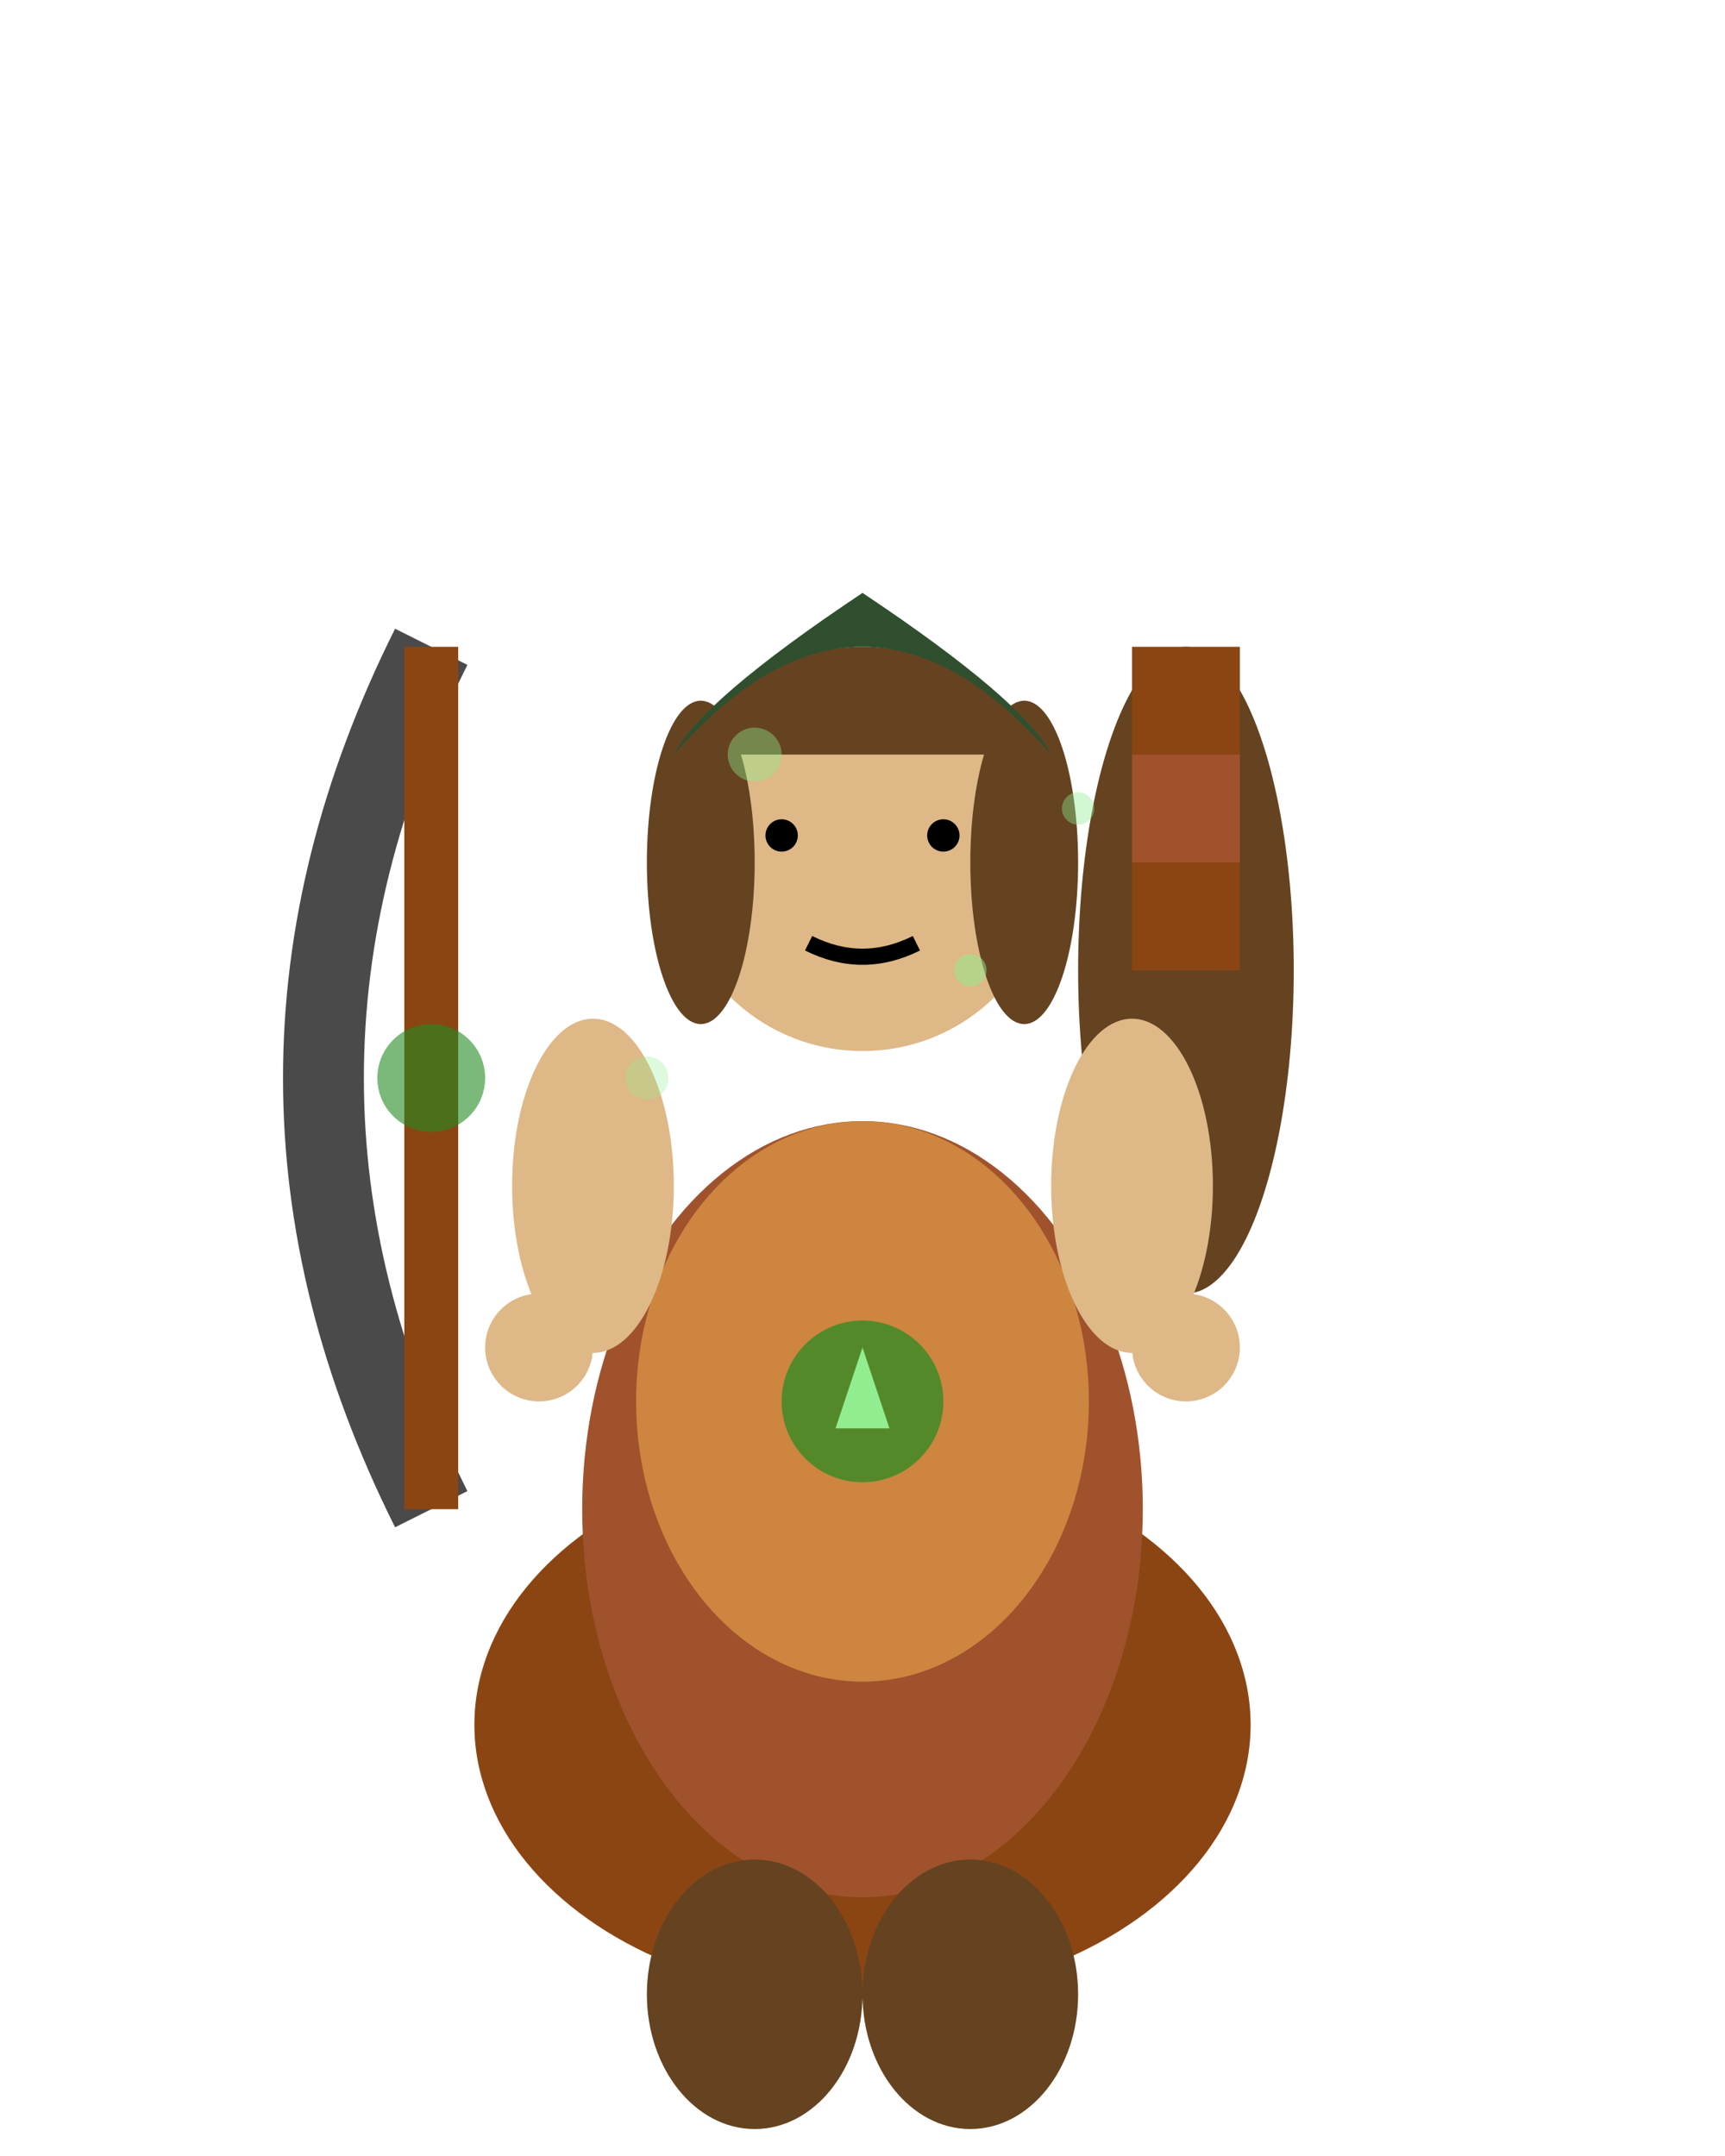 <svg width="32" height="40" viewBox="0 0 32 40" xmlns="http://www.w3.org/2000/svg">
  <!-- Huntress Idle Frame 2 - Slight breathing expansion -->
  
  <!-- Bow (held at side, easily identifiable) -->
  <path d="M 8 12 Q 6 16 6 20 Q 6 24 8 28" stroke="#4A4A4A" stroke-width="1.5" fill="none"/>
  <line x1="8" y1="12" x2="8" y2="28" stroke="#8B4513" stroke-width="1"/>
  <circle cx="8" cy="20" r="1" fill="#228B22" opacity="0.6"/>
  
  <!-- Quiver on back -->
  <ellipse cx="22" cy="18" rx="2" ry="6" fill="#654321"/>
  <rect x="21" y="12" width="2" height="2" fill="#8B4513"/>
  <rect x="21" y="14" width="2" height="2" fill="#A0522D"/>
  <rect x="21" y="16" width="2" height="2" fill="#8B4513"/>
  
  <!-- Body - leather armor with nature details (slightly expanded) -->
  <ellipse cx="16" cy="32" rx="7.2" ry="5.1" fill="#8B4513"/>
  <ellipse cx="16" cy="28" rx="5.2" ry="7.2" fill="#A0522D"/>
  <ellipse cx="16" cy="26" rx="4.2" ry="5.2" fill="#CD853F"/>
  
  <!-- Nature emblem on chest -->
  <circle cx="16" cy="26" r="1.5" fill="#228B22" opacity="0.7"/>
  <polygon points="16,25 15.5,26.5 16.5,26.5" fill="#90EE90"/>
  
  <!-- Arms - relaxed position (slightly adjusted for breathing) -->
  <ellipse cx="11" cy="22" rx="1.5" ry="3.1" fill="#DEB887"/>
  <ellipse cx="21" cy="22" rx="1.5" ry="3.1" fill="#DEB887"/>
  
  <!-- Hands -->
  <circle cx="10" cy="25" r="1" fill="#DEB887"/>
  <circle cx="22" cy="25" r="1" fill="#DEB887"/>
  
  <!-- Head -->
  <circle cx="16" cy="16" r="3.5" fill="#DEB887"/>
  
  <!-- Hair - flowing ranger style -->
  <path d="M 12.5 14 Q 14 12 16 12 Q 18 12 19.5 14" fill="#654321"/>
  <ellipse cx="13" cy="16" rx="1" ry="3" fill="#654321"/>
  <ellipse cx="19" cy="16" rx="1" ry="3" fill="#654321"/>
  
  <!-- Face - alert expression -->
  <circle cx="14.5" cy="15.5" r="0.3" fill="#000"/>
  <circle cx="17.5" cy="15.5" r="0.3" fill="#000"/>
  <path d="M 15 17.5 Q 16 18 17 17.5" stroke="#000" stroke-width="0.3" fill="none"/>
  
  <!-- Hood/cap -->
  <path d="M 12.5 14 Q 16 10 19.5 14 Q 19 13 16 11 Q 13 13 12.5 14" fill="#2F4F2F"/>
  
  <!-- Leg armor/boots -->
  <ellipse cx="14" cy="37" rx="2" ry="2.5" fill="#654321"/>
  <ellipse cx="18" cy="37" rx="2" ry="2.5" fill="#654321"/>
  
  <!-- Nature magic aura (subtle) -->
  <circle cx="14" cy="14" r="0.5" fill="#90EE90" opacity="0.4"/>
  <circle cx="18" cy="18" r="0.3" fill="#90EE90" opacity="0.5"/>
  <circle cx="12" cy="20" r="0.4" fill="#90EE90" opacity="0.3"/>
  <circle cx="20" cy="15" r="0.3" fill="#90EE90" opacity="0.4"/>
</svg> 